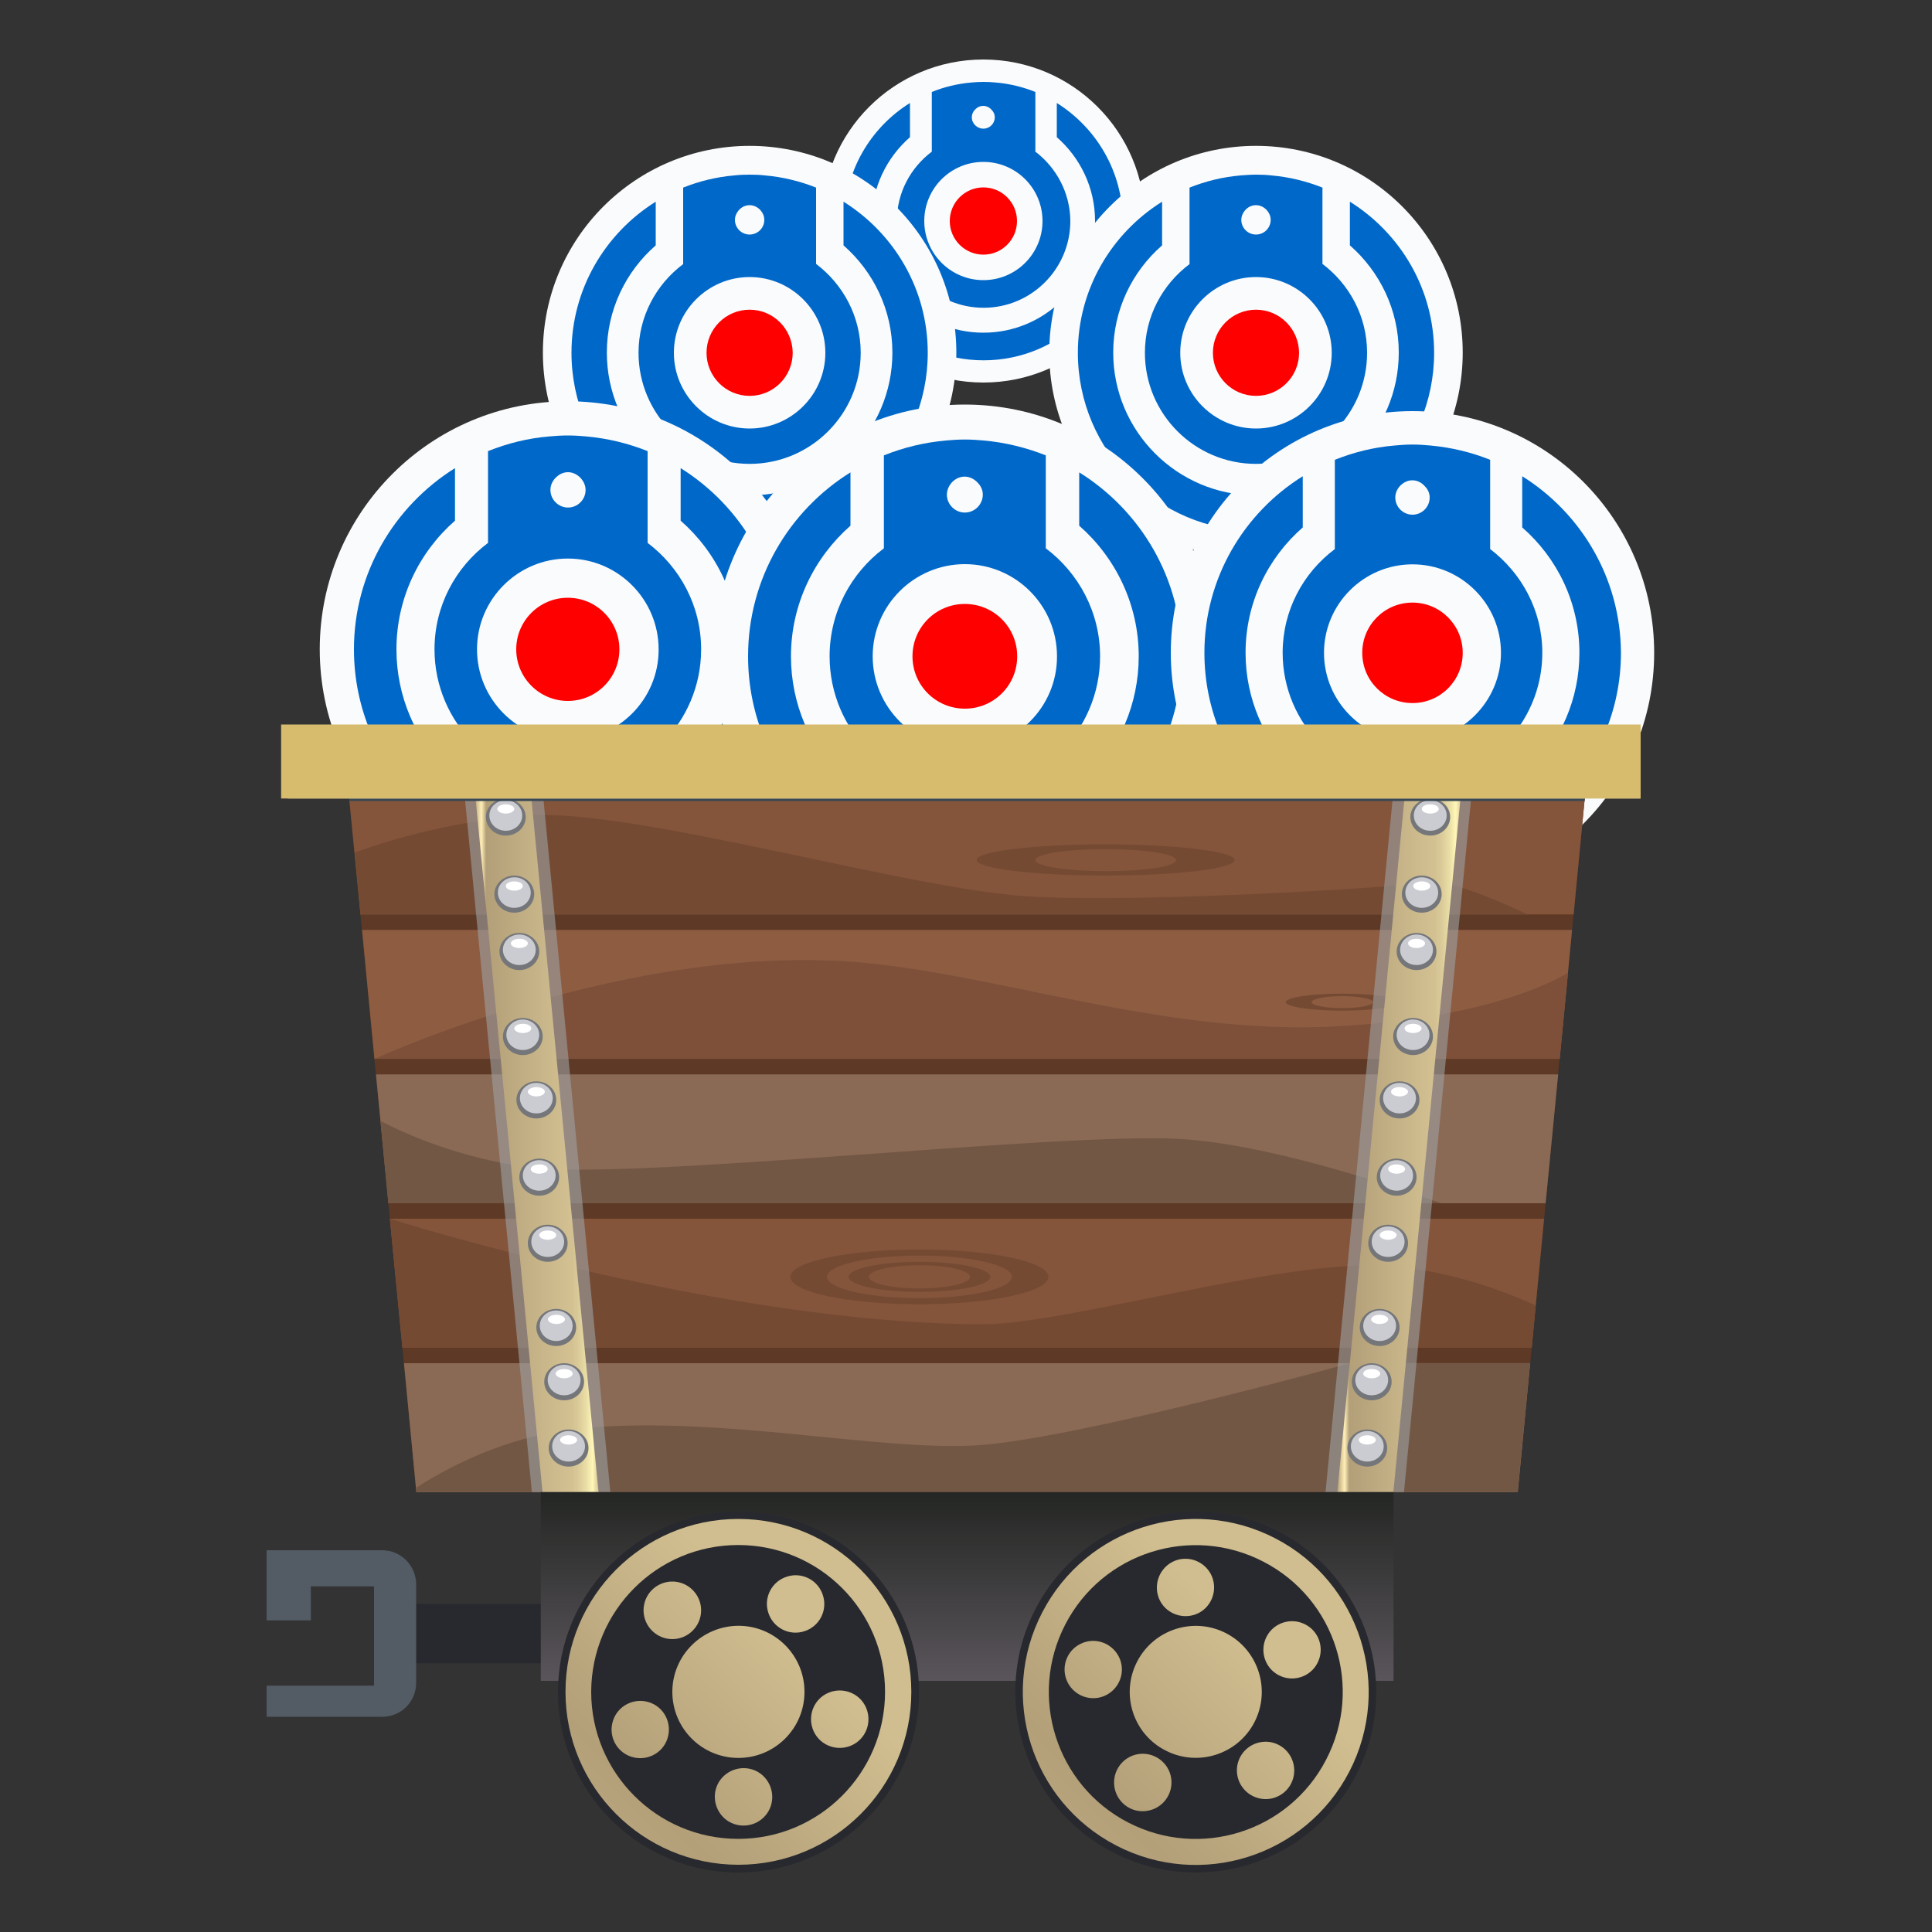 <?xml version="1.0" encoding="utf-8"?>
<!-- Generator: Adobe Illustrator 24.2.0, SVG Export Plug-In . SVG Version: 6.00 Build 0)  -->
<svg version="1.1" id="Layer_1" xmlns="http://www.w3.org/2000/svg" xmlns:xlink="http://www.w3.org/1999/xlink" x="0px" y="0px"
	 viewBox="0 0 100 100" style="enable-background:new 0 0 100 100;" xml:space="preserve">
<rect x="0" y="0" width="100" height="100" fill="#333333" stroke="none"/>
<style type="text/css">
	.st0{fill:#FAFBFC;}
	.st1{fill:#0068C9;}
	.st2{fill:#FF0000;}
	.st3{fill:#5E3925;}
	.st4{fill:#84553B;}
	.st5{fill:#8D5C41;}
	.st6{fill:#8B6A55;}
	.st7{fill:#735745;}
	.st8{fill:#754A33;}
	.st9{fill:#7E5039;}
	.st10{opacity:0.61;fill:#9D9FA1;}
	.st11{fill:url(#SVGID_1_);}
	.st12{fill:#74767A;}
	.st13{fill:#CBCCD1;}
	.st14{fill:#FFFFFF;}
	.st15{fill:url(#SVGID_2_);}
	.st16{fill:url(#SVGID_3_);}
	.st17{fill:#394855;}
	.st18{fill:#28292E;}
	.st19{fill:url(#SVGID_4_);}
	.st20{fill:url(#SVGID_5_);}
	.st21{fill:#535B65;}
	.st22{fill:url(#SVGID_6_);}
	.st23{fill:#D7BC6D;}
</style>
<g>
	<circle class="st0" cx="50.9" cy="11.44" r="8.36"/>
	<g>
		<path class="st1" d="M54.7,5.33V7.1c1.21,1.06,1.98,2.61,1.98,4.34c0,3.19-2.59,5.78-5.78,5.78s-5.78-2.59-5.78-5.78
			c0-1.73,0.77-3.28,1.98-4.34V5.33c-2.04,1.27-3.4,3.53-3.4,6.11c0,3.97,3.23,7.21,7.21,7.21s7.21-3.23,7.21-7.21
			C58.1,8.86,56.74,6.61,54.7,5.33z"/>
		<path class="st1" d="M53.59,7.85V4.76c-0.65-0.26-1.34-0.43-2.06-0.49c-0.21-0.02-0.41-0.03-0.62-0.03
			c-0.21,0-0.42,0.01-0.62,0.03c-0.72,0.06-1.42,0.23-2.06,0.49v3.09c-1.09,0.82-1.81,2.12-1.81,3.59c0,2.48,2.02,4.49,4.49,4.49
			c2.48,0,4.49-2.02,4.49-4.49C55.39,9.97,54.67,8.67,53.59,7.85z M51.49,6.07c0,0.33-0.27,0.59-0.59,0.59S50.3,6.4,50.3,6.07
			c0-0.15,0.06-0.28,0.15-0.38c0.11-0.12,0.26-0.21,0.44-0.21c0.18,0,0.34,0.09,0.44,0.21C51.43,5.79,51.49,5.92,51.49,6.07z
			 M50.9,14.5c-1.69,0-3.06-1.37-3.06-3.06c0-1.69,1.37-3.06,3.06-3.06c1.69,0,3.06,1.37,3.06,3.06
			C53.96,13.13,52.59,14.5,50.9,14.5z"/>
		<path class="st2" d="M50.9,9.7c-0.96,0-1.74,0.78-1.74,1.74s0.78,1.74,1.74,1.74s1.74-0.78,1.74-1.74S51.86,9.7,50.9,9.7z"/>
	</g>
</g>
<g>
	<g>
		<circle class="st0" cx="65.01" cy="18.25" r="10.7"/>
		<g>
			<path class="st1" d="M69.87,10.44v2.26c1.55,1.36,2.53,3.34,2.53,5.55c0,4.08-3.32,7.39-7.39,7.39c-4.08,0-7.39-3.32-7.39-7.39
				c0-2.21,0.98-4.2,2.53-5.55v-2.26c-2.61,1.63-4.36,4.52-4.36,7.82c0,5.08,4.14,9.22,9.22,9.22c5.08,0,9.22-4.14,9.22-9.22
				C74.23,14.96,72.48,12.07,69.87,10.44z"/>
			<path class="st1" d="M68.45,13.66V9.71c-0.83-0.33-1.72-0.55-2.64-0.63c-0.26-0.03-0.52-0.04-0.8-0.04
				c-0.27,0-0.53,0.02-0.8,0.04c-0.93,0.08-1.81,0.3-2.64,0.63v3.96c-1.4,1.05-2.31,2.71-2.31,4.59c0,3.17,2.58,5.75,5.75,5.75
				c3.17,0,5.75-2.58,5.75-5.75C70.76,16.37,69.84,14.71,68.45,13.66z M65.77,11.38c0,0.42-0.34,0.76-0.76,0.76
				s-0.76-0.34-0.76-0.76c0-0.19,0.08-0.36,0.19-0.49c0.14-0.16,0.33-0.27,0.57-0.27c0.23,0,0.43,0.11,0.57,0.27
				C65.69,11.02,65.77,11.18,65.77,11.38z M65.01,22.18c-2.16,0-3.92-1.76-3.92-3.92c0-2.16,1.76-3.92,3.92-3.92
				c2.16,0,3.92,1.76,3.92,3.92C68.93,20.42,67.17,22.18,65.01,22.18z"/>
			<path class="st2" d="M65.01,16.03c-1.23,0-2.23,1-2.23,2.23c0,1.23,1,2.23,2.23,2.23c1.23,0,2.23-1,2.23-2.23
				C67.23,17.03,66.24,16.03,65.01,16.03z"/>
		</g>
	</g>
	<g>
		<circle class="st0" cx="38.8" cy="18.25" r="10.7"/>
		<g>
			<path class="st1" d="M43.66,10.44v2.26c1.55,1.36,2.53,3.34,2.53,5.55c0,4.08-3.32,7.39-7.39,7.39s-7.39-3.32-7.39-7.39
				c0-2.21,0.98-4.2,2.53-5.55v-2.26c-2.61,1.63-4.36,4.52-4.36,7.82c0,5.08,4.14,9.22,9.22,9.22s9.22-4.14,9.22-9.22
				C48.02,14.96,46.27,12.07,43.66,10.44z"/>
			<path class="st1" d="M42.24,13.66V9.71c-0.83-0.33-1.72-0.55-2.64-0.63c-0.26-0.03-0.52-0.04-0.8-0.04S38.27,9.05,38,9.08
				c-0.93,0.08-1.81,0.3-2.64,0.63v3.96c-1.4,1.05-2.31,2.71-2.31,4.59c0,3.17,2.58,5.75,5.75,5.75s5.75-2.58,5.75-5.75
				C44.55,16.37,43.63,14.71,42.24,13.66z M39.56,11.38c0,0.42-0.34,0.76-0.76,0.76s-0.76-0.34-0.76-0.76
				c0-0.19,0.08-0.36,0.19-0.49c0.14-0.16,0.33-0.27,0.57-0.27c0.23,0,0.43,0.11,0.57,0.27C39.48,11.02,39.56,11.18,39.56,11.38z
				 M38.8,22.18c-2.16,0-3.92-1.76-3.92-3.92c0-2.16,1.76-3.92,3.92-3.92c2.16,0,3.92,1.76,3.92,3.92
				C42.72,20.42,40.96,22.18,38.8,22.18z"/>
			<path class="st2" d="M38.8,16.03c-1.23,0-2.23,1-2.23,2.23c0,1.23,1,2.23,2.23,2.23s2.23-1,2.23-2.23
				C41.02,17.03,40.03,16.03,38.8,16.03z"/>
		</g>
	</g>
</g>
<g>
	<circle class="st0" cx="29.39" cy="33.61" r="12.84"/>
	<g>
		<path class="st1" d="M35.23,24.23v2.72c1.86,1.63,3.03,4.01,3.03,6.66c0,4.89-3.98,8.87-8.87,8.87s-8.87-3.98-8.87-8.87
			c0-2.66,1.18-5.04,3.03-6.66v-2.72c-3.13,1.96-5.23,5.42-5.23,9.38c0,6.1,4.96,11.06,11.06,11.06s11.06-4.96,11.06-11.06
			C40.46,29.65,38.36,26.19,35.23,24.23z"/>
		<path class="st1" d="M33.52,28.1v-4.75c-1-0.4-2.06-0.66-3.17-0.76c-0.31-0.03-0.63-0.05-0.96-0.05s-0.64,0.02-0.96,0.05
			c-1.11,0.09-2.17,0.36-3.17,0.76v4.75c-1.68,1.26-2.77,3.25-2.77,5.51c0,3.8,3.1,6.9,6.9,6.9s6.9-3.1,6.9-6.9
			C36.29,31.35,35.19,29.36,33.52,28.1z M30.31,25.36c0,0.5-0.41,0.91-0.91,0.91c-0.5,0-0.91-0.41-0.91-0.91
			c0-0.23,0.09-0.43,0.23-0.59c0.17-0.19,0.4-0.33,0.68-0.33c0.27,0,0.51,0.14,0.68,0.33C30.21,24.93,30.31,25.13,30.31,25.36z
			 M29.39,38.31c-2.59,0-4.7-2.11-4.7-4.7c0-2.59,2.11-4.7,4.7-4.7s4.7,2.11,4.7,4.7C34.1,36.2,31.99,38.31,29.39,38.31z"/>
		<path class="st2" d="M29.39,30.94c-1.48,0-2.67,1.2-2.67,2.67s1.2,2.67,2.67,2.67c1.48,0,2.67-1.2,2.67-2.67
			S30.87,30.94,29.39,30.94z"/>
	</g>
</g>
<g>
	<circle class="st0" cx="49.94" cy="33.96" r="13.02"/>
	<g>
		<path class="st1" d="M55.86,24.45v2.76c1.88,1.65,3.08,4.07,3.08,6.76c0,4.96-4.04,9-9,9s-9-4.04-9-9c0-2.69,1.2-5.11,3.08-6.76
			v-2.76c-3.18,1.98-5.3,5.5-5.3,9.52c0,6.19,5.03,11.22,11.22,11.22s11.22-5.03,11.22-11.22C61.17,29.95,59.04,26.43,55.86,24.45z"
			/>
		<path class="st1" d="M54.13,28.38v-4.81c-1.01-0.4-2.09-0.67-3.22-0.77c-0.32-0.03-0.64-0.05-0.97-0.05s-0.65,0.02-0.97,0.05
			c-1.13,0.1-2.2,0.36-3.22,0.77v4.81c-1.7,1.28-2.81,3.3-2.81,5.59c0,3.85,3.14,7,7,7s7-3.14,7-7
			C56.94,31.68,55.82,29.65,54.13,28.38z M50.87,25.6c0,0.51-0.42,0.93-0.93,0.93s-0.93-0.42-0.93-0.93c0-0.23,0.1-0.44,0.23-0.6
			c0.17-0.19,0.4-0.33,0.69-0.33c0.28,0,0.52,0.14,0.69,0.33C50.77,25.16,50.87,25.36,50.87,25.6z M49.94,38.74
			c-2.63,0-4.77-2.14-4.77-4.77c0-2.63,2.14-4.77,4.77-4.77s4.77,2.14,4.77,4.77C54.72,36.6,52.57,38.74,49.94,38.74z"/>
		<path class="st2" d="M49.94,31.26c-1.5,0-2.71,1.21-2.71,2.71s1.21,2.71,2.71,2.71s2.71-1.21,2.71-2.71S51.44,31.26,49.94,31.26z"
			/>
	</g>
</g>
<g>
	<circle class="st0" cx="73.11" cy="33.79" r="12.51"/>
	<g>
		<path class="st1" d="M78.79,24.65v2.65c1.81,1.58,2.96,3.9,2.96,6.49c0,4.76-3.88,8.64-8.64,8.64c-4.76,0-8.64-3.88-8.64-8.64
			c0-2.59,1.15-4.91,2.96-6.49v-2.65c-3.05,1.9-5.09,5.28-5.09,9.14c0,5.94,4.83,10.78,10.78,10.78c5.94,0,10.78-4.83,10.78-10.78
			C83.88,29.93,81.84,26.56,78.79,24.65z"/>
		<path class="st1" d="M77.13,28.42V23.8c-0.97-0.39-2-0.64-3.09-0.74c-0.31-0.03-0.61-0.05-0.93-0.05c-0.32,0-0.62,0.02-0.93,0.05
			c-1.08,0.09-2.12,0.35-3.09,0.74v4.62c-1.64,1.23-2.7,3.17-2.7,5.37c0,3.7,3.02,6.72,6.72,6.72c3.7,0,6.72-3.02,6.72-6.72
			C79.83,31.59,78.75,29.65,77.13,28.42z M74,25.75c0,0.49-0.4,0.89-0.89,0.89c-0.49,0-0.89-0.4-0.89-0.89
			c0-0.22,0.09-0.42,0.22-0.57c0.16-0.18,0.39-0.32,0.66-0.32c0.27,0,0.5,0.13,0.66,0.32C73.91,25.33,74,25.53,74,25.75z
			 M73.11,38.37c-2.53,0-4.58-2.06-4.58-4.58c0-2.53,2.06-4.58,4.58-4.58c2.53,0,4.58,2.06,4.58,4.58
			C77.69,36.31,75.63,38.37,73.11,38.37z"/>
		<path class="st2" d="M73.11,31.19c-1.44,0-2.6,1.16-2.6,2.6s1.16,2.6,2.6,2.6s2.6-1.16,2.6-2.6S74.54,31.19,73.11,31.19z"/>
	</g>
</g>
<polygon class="st3" points="50.05,40.66 18.01,40.66 21.55,77.23 50.05,77.23 78.56,77.23 82.09,40.66 "/>
<polygon class="st4" points="81.45,47.33 82.09,40.66 50.05,40.66 18.01,40.66 18.66,47.33 "/>
<polygon class="st5" points="19.38,54.8 80.73,54.8 81.37,48.13 18.74,48.13 "/>
<polygon class="st6" points="20.11,62.28 80,62.28 80.65,55.61 19.46,55.61 "/>
<polygon class="st4" points="20.83,69.75 79.28,69.75 79.92,63.08 20.18,63.08 "/>
<polygon class="st6" points="20.91,70.56 21.55,77.23 50.05,77.23 78.56,77.23 79.2,70.56 "/>
<path class="st7" d="M30.46,73.89c-3.79,0.3-6.88,1.8-8.93,3.12l0.02,0.21h28.5h28.5l0.65-6.67h-9.29c0,0-14.56,4.03-19.54,4.27
	C45.39,75.07,37.54,73.33,30.46,73.89z"/>
<path class="st8" d="M79.28,69.75l0.21-2.18c-1.75-0.8-4.54-1.83-7.72-2.05c-5.31-0.37-16.61,3.02-20.84,3.02
	c-13.53,0-30.75-5.46-30.75-5.46l0.65,6.67H79.28z"/>
<path class="st7" d="M27.25,60.41c-3.51-0.5-6.21-1.69-7.56-2.39l0.41,4.26h54.51c-3.18-1.13-9.19-3.08-13.55-3.33
	C54.87,58.58,32.36,61.14,27.25,60.41z"/>
<path class="st9" d="M81.16,50.36c-1.48,0.85-4.89,2.3-11.54,2.74c-9.63,0.64-18.77-3.06-26.54-3.38
	c-11.64-0.48-23.69,5.09-23.69,5.09h61.34L81.16,50.36z"/>
<path class="st8" d="M18.66,47.33h60.41c-2.1-0.99-4.06-1.74-5.03-1.64c-2.65,0.27-14.15,1.01-20.44,0.73
	c-6.29-0.27-20.84-4.66-26.44-4.21c-4.03,0.33-7.29,1.36-8.8,1.92L18.66,47.33z"/>
<path class="st8" d="M63.91,44.51c0,0.45-2.99,0.81-6.68,0.81c-3.69,0-6.68-0.36-6.68-0.81c0-0.45,2.99-0.81,6.68-0.81
	C60.92,43.71,63.91,44.07,63.91,44.51z M57.23,43.95c-2.01,0-3.64,0.25-3.64,0.57c0,0.31,1.63,0.57,3.64,0.57
	c2.01,0,3.64-0.25,3.64-0.57C60.87,44.2,59.24,43.95,57.23,43.95z"/>
<path class="st8" d="M54.27,66.09c0,0.78-2.99,1.42-6.68,1.42c-3.69,0-6.68-0.63-6.68-1.42c0-0.78,2.99-1.42,6.68-1.42
	C51.28,64.67,54.27,65.31,54.27,66.09z M47.59,64.99c-2.64,0-4.78,0.49-4.78,1.1c0,0.61,2.14,1.1,4.78,1.1
	c2.64,0,4.78-0.49,4.78-1.1C52.37,65.48,50.23,64.99,47.59,64.99z"/>
<path class="st8" d="M51.26,66.09c0,0.43-1.64,0.78-3.67,0.78c-2.03,0-3.67-0.35-3.67-0.78c0-0.43,1.64-0.78,3.67-0.78
	C49.61,65.31,51.26,65.66,51.26,66.09z M47.59,65.49c-1.45,0-2.62,0.27-2.62,0.6c0,0.33,1.18,0.6,2.62,0.6
	c1.45,0,2.62-0.27,2.62-0.6C50.21,65.76,49.04,65.49,47.59,65.49z"/>
<path class="st8" d="M72.41,51.87c0,0.24-1.31,0.44-2.93,0.44c-1.62,0-2.93-0.2-2.93-0.44c0-0.24,1.31-0.44,2.93-0.44
	C71.1,51.43,72.41,51.63,72.41,51.87z M69.48,51.56c-0.88,0-1.59,0.14-1.59,0.31c0,0.17,0.71,0.31,1.59,0.31
	c0.88,0,1.59-0.14,1.59-0.31C71.07,51.7,70.36,51.56,69.48,51.56z"/>
<g>
	<polygon class="st10" points="24,40.66 27.53,77.23 31.59,77.23 28.06,40.66 	"/>
</g>
<linearGradient id="SVGID_1_" gradientUnits="userSpaceOnUse" x1="24.546" y1="58.944" x2="30.978" y2="58.944">
	<stop  offset="0" style="stop-color:#B7A37B"/>
	<stop  offset="0.058" style="stop-color:#FFEFB7"/>
	<stop  offset="0.096" style="stop-color:#B39F78"/>
	<stop  offset="0.72" style="stop-color:#D0BE90"/>
	<stop  offset="0.787" style="stop-color:#D3C192"/>
	<stop  offset="0.846" style="stop-color:#DCCC9A"/>
	<stop  offset="0.901" style="stop-color:#EADEA6"/>
	<stop  offset="0.954" style="stop-color:#FFF7B7"/>
	<stop  offset="0.967" style="stop-color:#F2E6AC"/>
	<stop  offset="0.987" style="stop-color:#E2D29F"/>
	<stop  offset="1" style="stop-color:#DDCB9B"/>
</linearGradient>
<polygon class="st11" points="24.55,40.66 28.08,77.23 30.98,77.23 27.44,40.66 "/>
<g>
	<path class="st12" d="M30.46,74.95c0,0.53-0.46,0.96-1.03,0.96c-0.57,0-1.03-0.43-1.03-0.96c0-0.53,0.46-0.96,1.03-0.96
		C30,73.99,30.46,74.42,30.46,74.95z"/>
	<path class="st13" d="M30.28,74.86c0,0.44-0.38,0.79-0.85,0.79s-0.85-0.35-0.85-0.79c0-0.44,0.38-0.79,0.85-0.79
		S30.28,74.42,30.28,74.86z"/>
	<ellipse class="st14" cx="29.43" cy="74.53" rx="0.44" ry="0.24"/>
</g>
<g>
	<path class="st12" d="M29.82,68.71c0,0.53-0.46,0.96-1.03,0.96c-0.57,0-1.03-0.43-1.03-0.96c0-0.53,0.46-0.96,1.03-0.96
		C29.36,67.75,29.82,68.18,29.82,68.71z"/>
	<path class="st13" d="M29.64,68.62c0,0.44-0.38,0.79-0.85,0.79s-0.85-0.35-0.85-0.79c0-0.44,0.38-0.79,0.85-0.79
		S29.64,68.19,29.64,68.62z"/>
	<path class="st14" d="M29.24,68.29c0,0.13-0.2,0.24-0.44,0.24c-0.24,0-0.44-0.11-0.44-0.24s0.2-0.24,0.44-0.24
		C29.04,68.05,29.24,68.16,29.24,68.29z"/>
</g>
<g>
	<ellipse class="st12" cx="29.2" cy="71.52" rx="1.03" ry="0.96"/>
	<path class="st13" d="M30.05,71.43c0,0.44-0.38,0.79-0.85,0.79s-0.85-0.35-0.85-0.79c0-0.44,0.38-0.79,0.85-0.79
		S30.05,71,30.05,71.43z"/>
	<path class="st14" d="M29.64,71.1c0,0.13-0.2,0.24-0.44,0.24c-0.24,0-0.44-0.11-0.44-0.24c0-0.13,0.2-0.24,0.44-0.24
		C29.45,70.86,29.64,70.96,29.64,71.1z"/>
</g>
<g>
	<path class="st12" d="M29.38,64.35c0,0.53-0.46,0.96-1.03,0.96c-0.57,0-1.03-0.43-1.03-0.96c0-0.53,0.46-0.96,1.03-0.96
		C28.92,63.39,29.38,63.82,29.38,64.35z"/>
	<path class="st13" d="M29.2,64.27c0,0.44-0.38,0.79-0.85,0.79c-0.47,0-0.85-0.35-0.85-0.79c0-0.44,0.38-0.79,0.85-0.79
		C28.82,63.48,29.2,63.83,29.2,64.27z"/>
	<path class="st14" d="M28.79,63.93c0,0.13-0.2,0.24-0.44,0.24c-0.24,0-0.44-0.11-0.44-0.24c0-0.13,0.2-0.24,0.44-0.24
		C28.6,63.69,28.79,63.8,28.79,63.93z"/>
</g>
<g>
	<ellipse class="st12" cx="27.91" cy="60.93" rx="1.03" ry="0.96"/>
	<path class="st13" d="M28.76,60.84c0,0.44-0.38,0.79-0.85,0.79c-0.47,0-0.85-0.35-0.85-0.79s0.38-0.79,0.85-0.79
		C28.38,60.05,28.76,60.4,28.76,60.84z"/>
	<path class="st14" d="M28.35,60.51c0,0.13-0.2,0.24-0.44,0.24c-0.24,0-0.44-0.11-0.44-0.24c0-0.13,0.2-0.24,0.44-0.24
		C28.15,60.26,28.35,60.37,28.35,60.51z"/>
</g>
<g>
	<path class="st12" d="M28.79,56.93c0,0.53-0.46,0.96-1.03,0.96s-1.03-0.43-1.03-0.96c0-0.53,0.46-0.96,1.03-0.96
		S28.79,56.4,28.79,56.93z"/>
	<path class="st13" d="M28.61,56.84c0,0.44-0.38,0.79-0.85,0.79c-0.47,0-0.85-0.35-0.85-0.79c0-0.44,0.38-0.79,0.85-0.79
		C28.23,56.05,28.61,56.4,28.61,56.84z"/>
	<path class="st14" d="M28.2,56.51c0,0.13-0.2,0.24-0.44,0.24s-0.44-0.11-0.44-0.24s0.2-0.24,0.44-0.24S28.2,56.37,28.2,56.51z"/>
</g>
<g>
	<path class="st12" d="M28.09,53.65c0,0.53-0.46,0.96-1.03,0.96c-0.57,0-1.03-0.43-1.03-0.96s0.46-0.96,1.03-0.96
		C27.63,52.69,28.09,53.12,28.09,53.65z"/>
	<path class="st13" d="M27.91,53.56c0,0.44-0.38,0.79-0.85,0.79c-0.47,0-0.85-0.35-0.85-0.79c0-0.44,0.38-0.79,0.85-0.79
		C27.53,52.77,27.91,53.13,27.91,53.56z"/>
	<path class="st14" d="M27.5,53.23c0,0.13-0.2,0.24-0.44,0.24c-0.24,0-0.44-0.11-0.44-0.24c0-0.13,0.2-0.24,0.44-0.24
		C27.3,52.99,27.5,53.09,27.5,53.23z"/>
</g>
<g>
	<ellipse class="st12" cx="26.88" cy="49.25" rx="1.03" ry="0.96"/>
	<path class="st13" d="M27.73,49.16c0,0.44-0.38,0.79-0.85,0.79s-0.85-0.35-0.85-0.79c0-0.44,0.38-0.79,0.85-0.79
		S27.73,48.73,27.73,49.16z"/>
	<path class="st14" d="M27.32,48.83c0,0.13-0.2,0.24-0.44,0.24c-0.24,0-0.44-0.11-0.44-0.24c0-0.13,0.2-0.24,0.44-0.24
		C27.12,48.59,27.32,48.69,27.32,48.83z"/>
</g>
<g>
	<ellipse class="st12" cx="26.62" cy="46.28" rx="1.03" ry="0.96"/>
	<path class="st13" d="M27.47,46.2c0,0.44-0.38,0.79-0.85,0.79c-0.47,0-0.85-0.35-0.85-0.79c0-0.44,0.38-0.79,0.85-0.79
		C27.09,45.4,27.47,45.76,27.47,46.2z"/>
	<ellipse class="st14" cx="26.62" cy="45.86" rx="0.44" ry="0.24"/>
</g>
<g>
	<path class="st12" d="M27.21,42.29c0,0.53-0.46,0.96-1.03,0.96c-0.57,0-1.03-0.43-1.03-0.96s0.46-0.96,1.03-0.96
		C26.74,41.34,27.21,41.77,27.21,42.29z"/>
	<path class="st13" d="M27.03,42.21c0,0.44-0.38,0.79-0.85,0.79c-0.47,0-0.85-0.35-0.85-0.79c0-0.44,0.38-0.79,0.85-0.79
		C26.64,41.42,27.03,41.77,27.03,42.21z"/>
	<path class="st14" d="M26.62,41.87c0,0.13-0.2,0.24-0.44,0.24c-0.24,0-0.44-0.11-0.44-0.24s0.2-0.24,0.44-0.24
		C26.42,41.63,26.62,41.74,26.62,41.87z"/>
</g>
<g>
	<polygon class="st10" points="76.21,40.66 72.67,77.23 68.61,77.23 72.15,40.66 	"/>
</g>
<linearGradient id="SVGID_2_" gradientUnits="userSpaceOnUse" x1="69.225" y1="58.944" x2="75.657" y2="58.944">
	<stop  offset="0" style="stop-color:#B7A37B"/>
	<stop  offset="0.058" style="stop-color:#FFEFB7"/>
	<stop  offset="0.096" style="stop-color:#B39F78"/>
	<stop  offset="0.72" style="stop-color:#D0BE90"/>
	<stop  offset="0.787" style="stop-color:#D3C192"/>
	<stop  offset="0.846" style="stop-color:#DCCC9A"/>
	<stop  offset="0.901" style="stop-color:#EADEA6"/>
	<stop  offset="0.954" style="stop-color:#FFF7B7"/>
	<stop  offset="0.967" style="stop-color:#F2E6AC"/>
	<stop  offset="0.987" style="stop-color:#E2D29F"/>
	<stop  offset="1" style="stop-color:#DDCB9B"/>
</linearGradient>
<polygon class="st15" points="75.66,40.66 72.12,77.23 69.22,77.23 72.76,40.66 "/>
<g>
	<path class="st12" d="M69.74,74.95c0,0.53,0.46,0.96,1.03,0.96c0.57,0,1.03-0.43,1.03-0.96c0-0.53-0.46-0.96-1.03-0.96
		C70.2,73.99,69.74,74.42,69.74,74.95z"/>
	<path class="st13" d="M69.92,74.86c0,0.44,0.38,0.79,0.85,0.79c0.47,0,0.85-0.35,0.85-0.79c0-0.44-0.38-0.79-0.85-0.79
		C70.3,74.07,69.92,74.42,69.92,74.86z"/>
	<ellipse class="st14" cx="70.77" cy="74.53" rx="0.44" ry="0.24"/>
</g>
<g>
	<path class="st12" d="M70.38,68.71c0,0.53,0.46,0.96,1.03,0.96c0.57,0,1.03-0.43,1.03-0.96c0-0.53-0.46-0.96-1.03-0.96
		C70.84,67.75,70.38,68.18,70.38,68.71z"/>
	<path class="st13" d="M70.56,68.62c0,0.44,0.38,0.79,0.85,0.79c0.47,0,0.85-0.35,0.85-0.79c0-0.44-0.38-0.79-0.85-0.79
		C70.94,67.83,70.56,68.19,70.56,68.62z"/>
	<path class="st14" d="M70.97,68.29c0,0.13,0.2,0.24,0.44,0.24c0.24,0,0.44-0.11,0.44-0.24s-0.2-0.24-0.44-0.24
		C71.17,68.05,70.97,68.16,70.97,68.29z"/>
</g>
<g>
	<path class="st12" d="M69.97,71.52c0,0.53,0.46,0.96,1.03,0.96c0.57,0,1.03-0.43,1.03-0.96c0-0.53-0.46-0.96-1.03-0.96
		C70.43,70.56,69.97,70.99,69.97,71.52z"/>
	<path class="st13" d="M70.15,71.43c0,0.44,0.38,0.79,0.85,0.79c0.47,0,0.85-0.35,0.85-0.79c0-0.44-0.38-0.79-0.85-0.79
		C70.53,70.64,70.15,71,70.15,71.43z"/>
	<path class="st14" d="M70.56,71.1c0,0.13,0.2,0.24,0.44,0.24c0.24,0,0.44-0.11,0.44-0.24c0-0.13-0.2-0.24-0.44-0.24
		C70.76,70.86,70.56,70.96,70.56,71.1z"/>
</g>
<g>
	<ellipse class="st12" cx="71.85" cy="64.35" rx="1.03" ry="0.96"/>
	<path class="st13" d="M71,64.27c0,0.44,0.38,0.79,0.85,0.79c0.47,0,0.85-0.35,0.85-0.79c0-0.44-0.38-0.79-0.85-0.79
		C71.38,63.48,71,63.83,71,64.27z"/>
	<path class="st14" d="M71.41,63.93c0,0.13,0.2,0.24,0.44,0.24c0.24,0,0.44-0.11,0.44-0.24c0-0.13-0.2-0.24-0.44-0.24
		C71.61,63.69,71.41,63.8,71.41,63.93z"/>
</g>
<g>
	<ellipse class="st12" cx="72.29" cy="60.93" rx="1.03" ry="0.96"/>
	<path class="st13" d="M71.44,60.84c0,0.44,0.38,0.79,0.85,0.79c0.47,0,0.85-0.35,0.85-0.79s-0.38-0.79-0.85-0.79
		C71.82,60.05,71.44,60.4,71.44,60.84z"/>
	<path class="st14" d="M71.85,60.51c0,0.13,0.2,0.24,0.44,0.24c0.24,0,0.44-0.11,0.44-0.24c0-0.13-0.2-0.24-0.44-0.24
		C72.05,60.26,71.85,60.37,71.85,60.51z"/>
</g>
<g>
	<path class="st12" d="M71.41,56.93c0,0.53,0.46,0.96,1.03,0.96c0.57,0,1.03-0.43,1.03-0.96c0-0.53-0.46-0.96-1.03-0.96
		C71.87,55.97,71.41,56.4,71.41,56.93z"/>
	<path class="st13" d="M71.59,56.84c0,0.44,0.38,0.79,0.85,0.79s0.85-0.35,0.85-0.79c0-0.44-0.38-0.79-0.85-0.79
		S71.59,56.4,71.59,56.84z"/>
	<path class="st14" d="M72,56.51c0,0.13,0.2,0.24,0.44,0.24c0.24,0,0.44-0.11,0.44-0.24s-0.2-0.24-0.44-0.24
		C72.2,56.26,72,56.37,72,56.51z"/>
</g>
<g>
	<path class="st12" d="M72.11,53.65c0,0.53,0.46,0.96,1.03,0.96c0.57,0,1.03-0.43,1.03-0.96s-0.46-0.96-1.03-0.96
		C72.58,52.69,72.11,53.12,72.11,53.65z"/>
	<path class="st13" d="M72.29,53.56c0,0.44,0.38,0.79,0.85,0.79c0.47,0,0.85-0.35,0.85-0.79c0-0.44-0.38-0.79-0.85-0.79
		C72.67,52.77,72.29,53.13,72.29,53.56z"/>
	<path class="st14" d="M72.7,53.23c0,0.13,0.2,0.24,0.44,0.24c0.24,0,0.44-0.11,0.44-0.24c0-0.13-0.2-0.24-0.44-0.24
		C72.9,52.99,72.7,53.09,72.7,53.23z"/>
</g>
<g>
	<path class="st12" d="M72.29,49.25c0,0.53,0.46,0.96,1.03,0.96c0.57,0,1.03-0.43,1.03-0.96s-0.46-0.96-1.03-0.96
		C72.76,48.29,72.29,48.72,72.29,49.25z"/>
	<path class="st13" d="M72.47,49.16c0,0.44,0.38,0.79,0.85,0.79s0.85-0.35,0.85-0.79c0-0.44-0.38-0.79-0.85-0.79
		S72.47,48.73,72.47,49.16z"/>
	<path class="st14" d="M72.88,48.83c0,0.13,0.2,0.24,0.44,0.24c0.24,0,0.44-0.11,0.44-0.24c0-0.13-0.2-0.24-0.44-0.24
		C73.08,48.59,72.88,48.69,72.88,48.83z"/>
</g>
<g>
	<path class="st12" d="M72.56,46.28c0,0.53,0.46,0.96,1.03,0.96c0.57,0,1.03-0.43,1.03-0.96c0-0.53-0.46-0.96-1.03-0.96
		C73.02,45.32,72.56,45.75,72.56,46.28z"/>
	<path class="st13" d="M72.74,46.2c0,0.44,0.38,0.79,0.85,0.79s0.85-0.35,0.85-0.79c0-0.44-0.38-0.79-0.85-0.79
		S72.74,45.76,72.74,46.2z"/>
	<ellipse class="st14" cx="73.59" cy="45.86" rx="0.44" ry="0.24"/>
</g>
<g>
	<path class="st12" d="M73,42.29c0,0.53,0.46,0.96,1.03,0.96c0.57,0,1.03-0.43,1.03-0.96s-0.46-0.96-1.03-0.96
		C73.46,41.34,73,41.77,73,42.29z"/>
	<path class="st13" d="M73.18,42.21c0,0.44,0.38,0.79,0.85,0.79c0.47,0,0.85-0.35,0.85-0.79c0-0.44-0.38-0.79-0.85-0.79
		C73.56,41.42,73.18,41.77,73.18,42.21z"/>
	<path class="st14" d="M73.59,41.87c0,0.13,0.2,0.24,0.44,0.24c0.24,0,0.44-0.11,0.44-0.24s-0.2-0.24-0.44-0.24
		C73.78,41.63,73.59,41.74,73.59,41.87z"/>
</g>
<linearGradient id="SVGID_3_" gradientUnits="userSpaceOnUse" x1="50.054" y1="86.995" x2="50.054" y2="77.228">
	<stop  offset="0" style="stop-color:#5A555B"/>
	<stop  offset="1" style="stop-color:#242623"/>
</linearGradient>
<rect x="27.99" y="77.23" class="st16" width="44.14" height="9.77"/>
<polygon class="st17" points="82.02,41.46 18.09,41.46 18.01,40.66 82.09,40.66 "/>
<path class="st18" d="M38.22,96.92c-5.15,0-9.34-4.19-9.34-9.34c0-5.15,4.19-9.35,9.34-9.35c5.15,0,9.35,4.19,9.35,9.35
	C47.56,92.73,43.37,96.92,38.22,96.92z"/>
<linearGradient id="SVGID_4_" gradientUnits="userSpaceOnUse" x1="31.887" y1="93.902" x2="44.543" y2="81.246">
	<stop  offset="0" style="stop-color:#B7A37B"/>
	<stop  offset="0.096" style="stop-color:#B39F78"/>
	<stop  offset="0.72" style="stop-color:#D0BE90"/>
</linearGradient>
<path class="st19" d="M29.27,87.57c0,4.94,4.01,8.95,8.95,8.95c4.94,0,8.95-4.01,8.95-8.95c0-4.94-4.01-8.95-8.95-8.95
	C33.27,78.62,29.27,82.63,29.27,87.57z"/>
<path class="st18" d="M38.21,79.97c4.2,0,7.6,3.4,7.6,7.6c0,4.2-3.4,7.61-7.6,7.61c-4.2,0-7.61-3.41-7.61-7.61
	C30.61,83.37,34.01,79.97,38.21,79.97z M34.8,87.57c0,1.89,1.53,3.42,3.42,3.42c1.89,0,3.42-1.53,3.42-3.42
	c0-1.89-1.53-3.42-3.42-3.42C36.33,84.16,34.8,85.69,34.8,87.57z M33.31,83.35c0,0.82,0.67,1.49,1.49,1.49
	c0.82,0,1.49-0.67,1.49-1.49c0-0.82-0.67-1.49-1.49-1.49C33.98,81.86,33.31,82.52,33.31,83.35z M32.68,90.93
	c0.78,0.25,1.62-0.17,1.87-0.95c0.25-0.78-0.17-1.62-0.95-1.87c-0.78-0.25-1.62,0.17-1.87,0.95C31.47,89.84,31.9,90.68,32.68,90.93z
	 M39.69,93.88c0.48-0.66,0.33-1.59-0.33-2.08c-0.66-0.48-1.59-0.33-2.08,0.33c-0.48,0.66-0.33,1.59,0.33,2.08
	C38.28,94.69,39.21,94.54,39.69,93.88z M44.67,88.11c-0.48-0.66-1.41-0.81-2.08-0.33c-0.66,0.48-0.81,1.41-0.33,2.08
	c0.48,0.66,1.41,0.81,2.08,0.33C45,89.71,45.15,88.78,44.67,88.11z M40.72,81.61c-0.78,0.25-1.21,1.09-0.95,1.87
	c0.25,0.78,1.09,1.21,1.87,0.95c0.78-0.25,1.21-1.09,0.95-1.87C42.34,81.78,41.5,81.35,40.72,81.61z"/>
<path class="st18" d="M61.89,96.92c-1.49,0-2.97-0.36-4.3-1.05c-4.58-2.37-6.36-8.03-3.99-12.6c1.61-3.11,4.8-5.04,8.3-5.04
	c1.49,0,2.97,0.36,4.3,1.05c4.57,2.37,6.36,8.03,3.99,12.6C68.57,94.99,65.39,96.92,61.89,96.92z"/>
<linearGradient id="SVGID_5_" gradientUnits="userSpaceOnUse" x1="55.563" y1="93.904" x2="68.223" y2="81.244">
	<stop  offset="0" style="stop-color:#B7A37B"/>
	<stop  offset="0.096" style="stop-color:#B39F78"/>
	<stop  offset="0.72" style="stop-color:#D0BE90"/>
</linearGradient>
<path class="st20" d="M69.84,91.7c-2.28,4.39-7.68,6.1-12.07,3.82c-4.39-2.28-6.1-7.68-3.82-12.07c2.28-4.39,7.68-6.1,12.07-3.82
	C70.4,81.91,72.11,87.31,69.84,91.7z"/>
<path class="st18" d="M68.64,91.08c-1.93,3.73-6.52,5.18-10.25,3.25c-3.73-1.93-5.18-6.53-3.25-10.25
	c1.93-3.73,6.52-5.18,10.25-3.25C69.13,82.76,70.58,87.35,68.64,91.08z M63.47,84.54c-1.67-0.87-3.74-0.22-4.61,1.46
	c-0.87,1.67-0.22,3.74,1.46,4.6c1.67,0.87,3.74,0.22,4.61-1.46C65.79,87.47,65.14,85.41,63.47,84.54z M67.56,84.08
	c-0.73-0.38-1.63-0.09-2,0.63c-0.38,0.73-0.09,1.63,0.63,2c0.73,0.38,1.63,0.09,2-0.63C68.57,85.35,68.29,84.45,67.56,84.08z
	 M66.97,91.88c0.13-0.81-0.41-1.57-1.22-1.71c-0.81-0.13-1.57,0.41-1.71,1.22c-0.13,0.81,0.41,1.57,1.22,1.71
	C66.07,93.24,66.84,92.69,66.97,91.88z M59.37,93.73c0.81-0.12,1.37-0.88,1.25-1.69c-0.12-0.81-0.88-1.37-1.69-1.25
	c-0.81,0.12-1.37,0.88-1.25,1.69C57.8,93.3,58.56,93.86,59.37,93.73z M55.26,87.08c0.37,0.73,1.26,1.03,1.99,0.66
	c0.73-0.37,1.03-1.26,0.66-1.99c-0.37-0.73-1.26-1.03-1.99-0.66C55.19,85.45,54.89,86.34,55.26,87.08z M60.32,81.11
	c-0.58,0.58-0.59,1.52-0.02,2.1c0.58,0.58,1.52,0.59,2.1,0.02c0.58-0.58,0.59-1.52,0.02-2.1C61.84,80.54,60.9,80.53,60.32,81.11z"/>
<rect x="21.53" y="83.02" class="st18" width="6.45" height="3.07"/>
<path class="st21" d="M19.78,80.24H13.8v3.63h2.29v-1.76h3.27v5.14H13.8v1.61h5.99c0.97,0,1.75-0.78,1.75-1.75v-5.12
	C21.53,81.03,20.75,80.24,19.78,80.24z"/>
<linearGradient id="SVGID_6_" gradientUnits="userSpaceOnUse" x1="1242.137" y1="1430.747" x2="1245.915" y2="1430.747" gradientTransform="matrix(0 -1 -1 0 1480.65 1283.464)">
	<stop  offset="0" style="stop-color:#DFD8CB"/>
	<stop  offset="0.069" style="stop-color:#A58A5B"/>
	<stop  offset="0.142" style="stop-color:#CFB685"/>
	<stop  offset="0.188" style="stop-color:#CFB685"/>
	<stop  offset="0.253" style="stop-color:#CFB685"/>
	<stop  offset="0.785" style="stop-color:#AB9062"/>
	<stop  offset="0.86" style="stop-color:#FFFEFC"/>
	<stop  offset="0.89" style="stop-color:#ECE1CC"/>
	<stop  offset="0.925" style="stop-color:#D7C299"/>
	<stop  offset="0.943" style="stop-color:#CFB685"/>
</linearGradient>
<rect x="14.89" y="37.55" class="st22" width="70.02" height="3.78"/>
<rect x="14.55" y="37.5" class="st23" width="70.37" height="3.83"/>
</svg>
